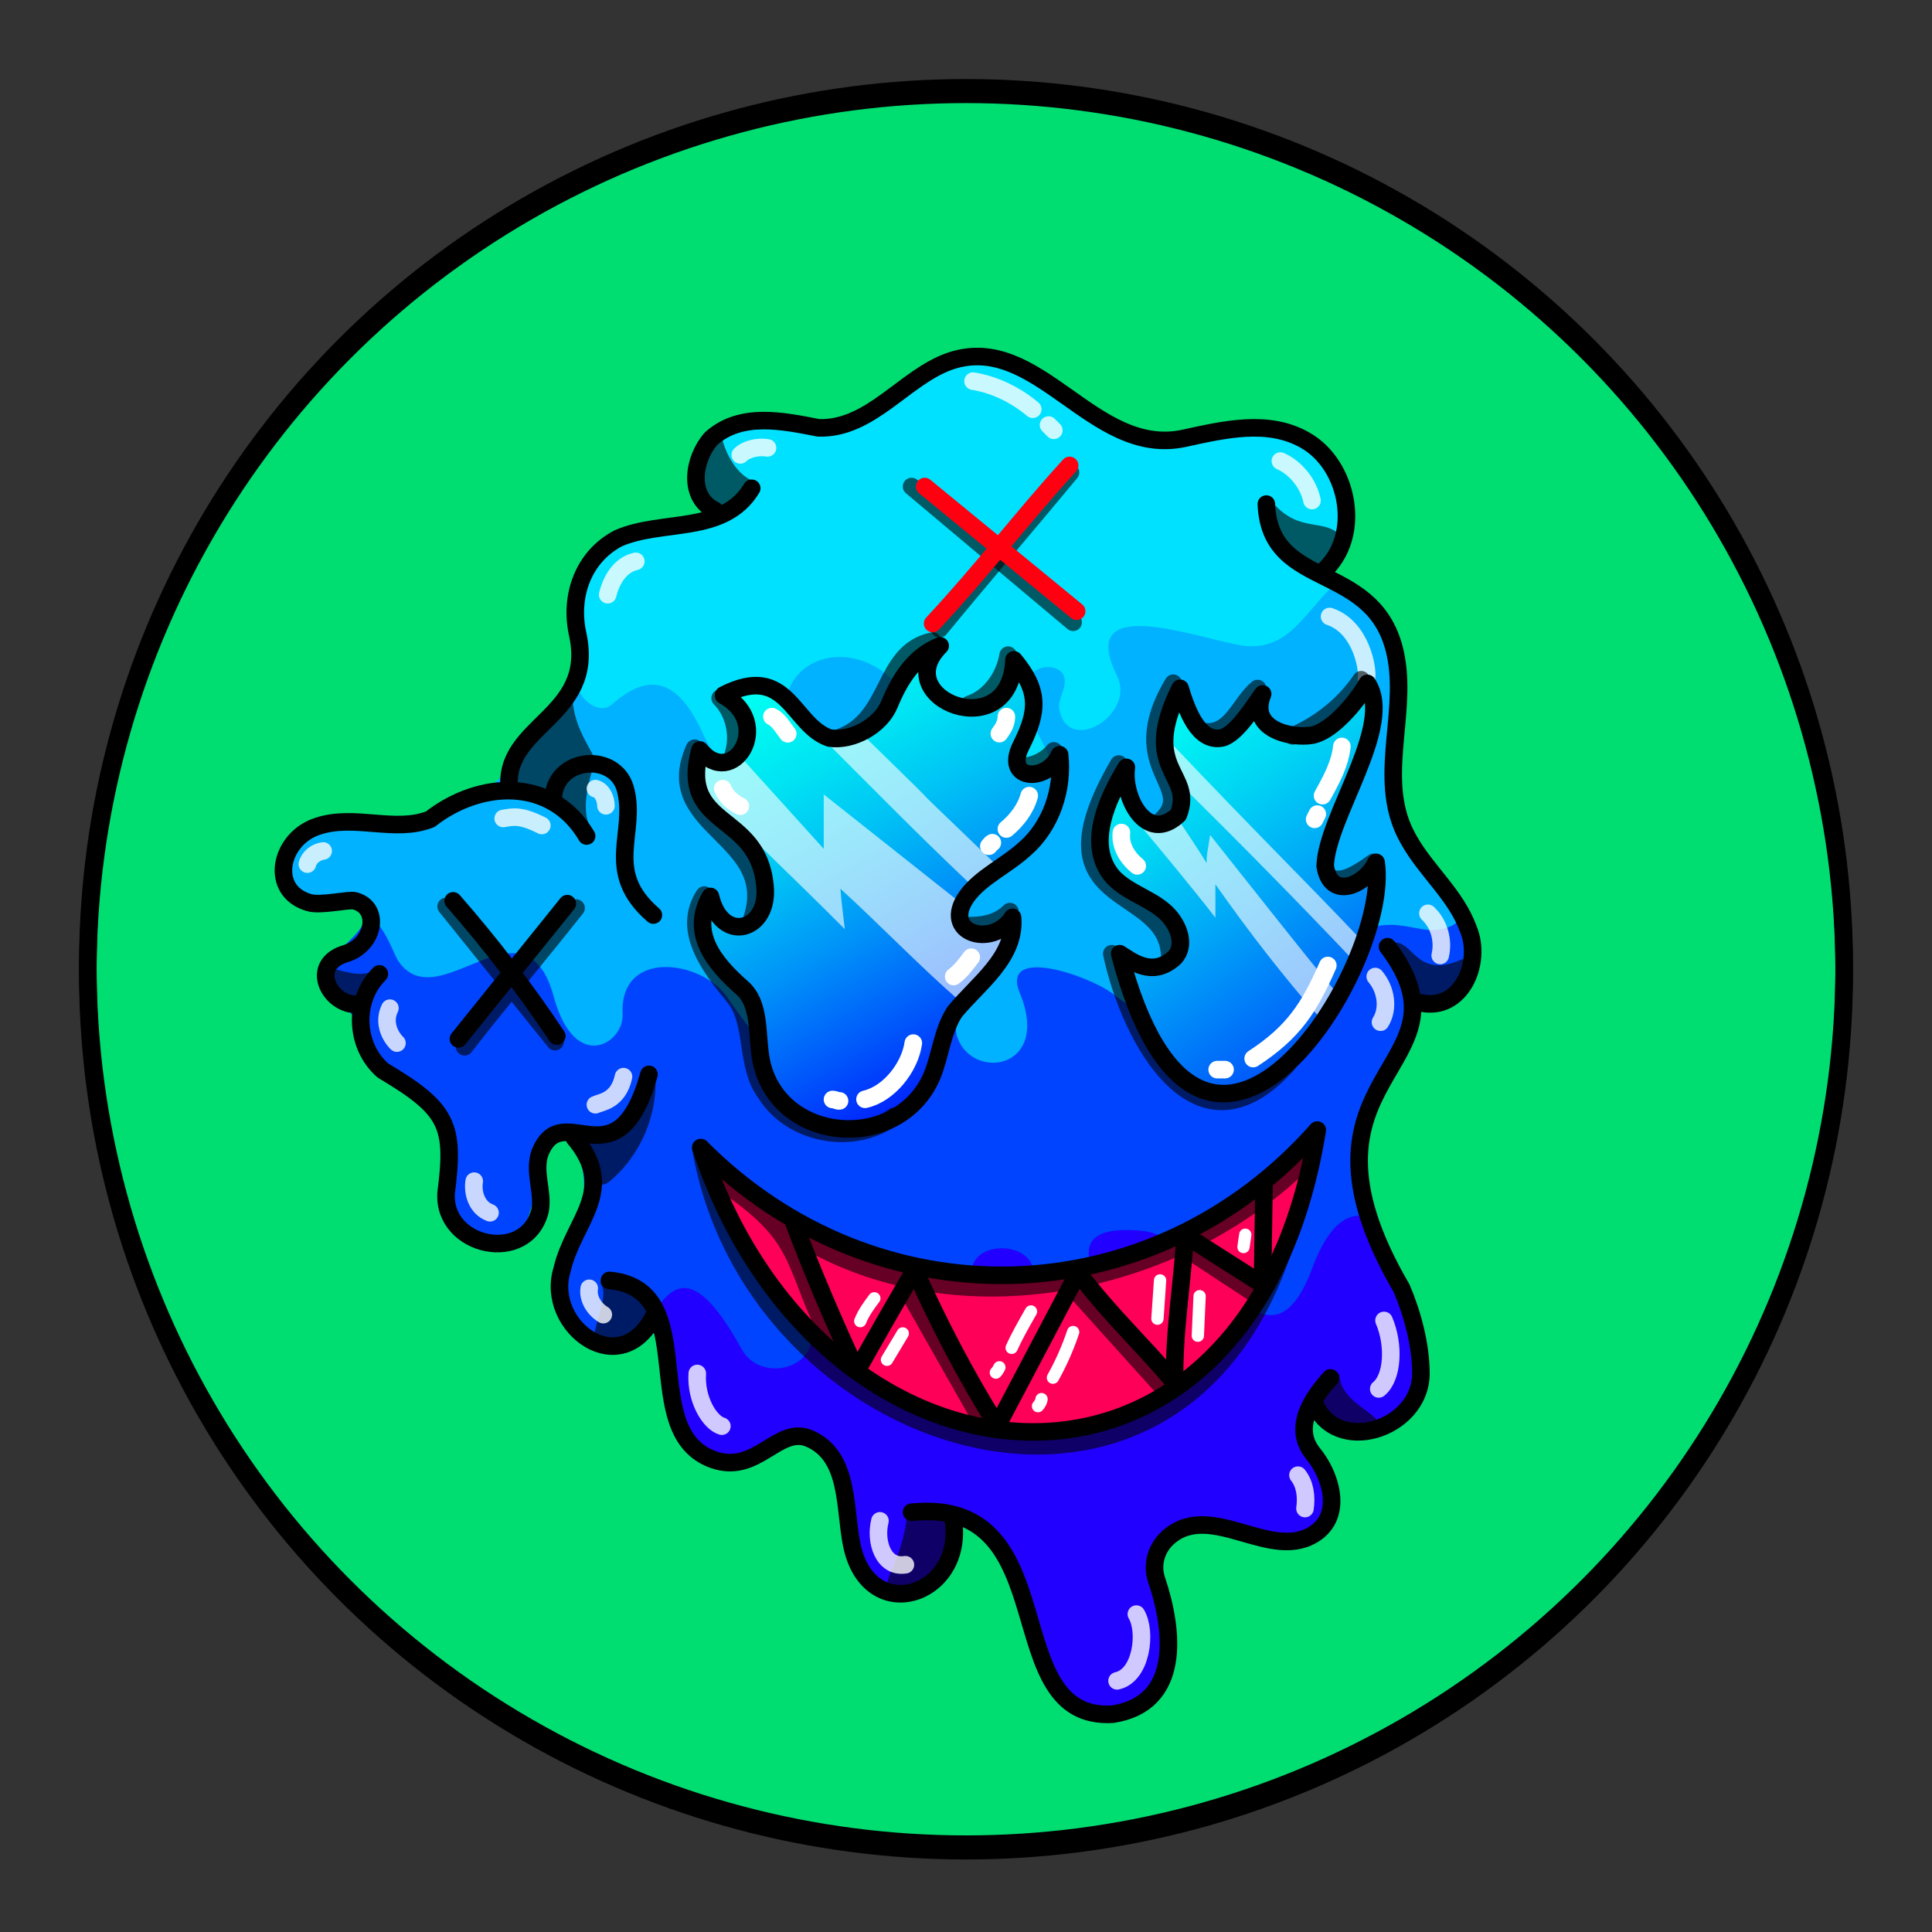 <svg version="1.1" id="Layer_1" xmlns="http://www.w3.org/2000/svg" x="0" y="0" viewBox="0 0 1100 1100" style="enable-background:new 0 0 1100 1100" xml:space="preserve" xmlns:xlink="http://www.w3.org/1999/xlink"><rect x="0" y="0" width="1100" height="1100" fill="#333333" stroke="none"/><style type="text/css">.st300{fill:#00DE72;stroke:#000000;stroke-width:10;stroke-linecap:round;stroke-linejoin:round;stroke-miterlimit:10;}</style><circle class="st300" cx="550" cy="553.7" r="500"/><path d="M327 702.4c-23 52 11 74 36.5 56.6 38.5-10-14 99.9 89.9 62.9 18 1 28 22 29.8 40.3 6.5 63 54 46 59 8 15.5-34 45 49 47 59.9 11 73 69 42 71 17.9 3-54-3-60.1 2-68.3 18.5-31 71 13 90.8-15.5 14-19.7-31-63.5 8-55.4 94 19 19-101 14-120.4l-448 14z" style="fill:#20f"/><path d="M779 692.9c-15-51 21-118 41.5-126.2 18.5-8 17-33 7-50.2h-620c7 18-39 32-21 49.2 18 5 21 39.9 57 63.2 14 20 3 51 19 69.1 35.8 38 46-25 41-34.3 4-39 44-11 23 38.7-23 53 14 74 32.5 61.5 16-11 25-65 63 3.8 11 21 47 11 39-13.5-18.5-58 50.7-32 59-10 5 12.5-8 31 8 37.1 35 13 37-31 29.9-42.8-17-28 17-34 27.5-21.8 11 12-18 33 11 43.2 14 5 34-4 32-21.1-1-8-29-43 22-38 39 4 71 91 97 20.6C752 709 762 688 779 692.9z" style="fill:#04f"/><path d="M828 516.5c-76-76 7-145.5-67-184.7l-436 55.5c-9 19.6-34 35-37 52.2-43 48-155 7-119 70.4 48-3 52 29 58 37.6 23 33 72-41 88.5 20.7 12 43 39.7 26 39 9.3-2-37.5 45-31 59.6-9.7 75 110 112 49 105 20.2-9-39.9 23.5-39 29-29.8 6 9.6-7 22-3 32.5 9 25 53.5 18 35.5-25.4-11-27 39-10.1 53 .5 45.5 35 86 35 120-14.2 25-37 47-22 61.5-22.1 6.9.1 21.9-3.5 12.9-13z" style="fill:#00b2ff"/><path d="M761 331.7c-16-9 41-64-36-85.8-22-4-44 9-66.5 6.3-44-5-80-74-127-43.1-68 59.6-71 20-121 36.5-19.6 10.9-9 38-5 47.6 12 24-91-35-78 91.2-1 11 12.5 24 21 16.6 26-23 41-7 52 17.3 15 34 48.5 23 47-14.9-1-42 80.7-51 88 55.6 1.5 22 37 31 53 13.8 34-39-17-59.7-2-87.9 4-7 18-7 19.6 1.3 1 6-4 12-3 17.7 5 26.5 43.5 3 33-18.9-25-49.9 50-19.8 73-17.2C734.5 370 743 348 761 331.7z" style="fill:#00e1ff"/><style>.st40{fill:none;stroke:#000;stroke-width:10;stroke-linecap:round;stroke-linejoin:round;stroke-miterlimit:10}.st98{opacity:.6;enable-background:new}</style><g id="Outline"><path class="st98" d="M793 537c-1 .7-1 2-.5 3 5 10 11 35 25 30 8-2 21-13 18-22.4-.5-1-2-2-3-1.5-26 12-28-11-39-9.4v.3zm-34 274.5c6 5 26 8 25-3-6-7-20.6-12-21.5-26C750 772 744 803 759 811.5zm-219.3 52s1 .5 1 .8c9 13.5-3 36-18 40-34 6-9-6-6-44 .3-5.3 22.3 2.7 23 3.2zM342 731c5 7-4 22-4 33 8 13 29.6-5 33-14.9 2-12-17-21-28-20.2-1 .1-1 1.1-1 2.1zm31-120.2c2 23-8 47-26 61.9-13 10.9-17.5-30.6-8-27.9 6 4.2 28-18.8 34-34zm-157-59.9c-8 6-17 3-25 1-11 5 4 20 13.5 16 5-4 12-9 12-15.7-.5-.2-1.5-.2-.5-1.3zM337 473c-6-10-3-23 0-34 0-1 0-2-.6-2-9-9-23 11-19.8 20.7C318 463 338 475 337 472.8v.2z"/><path class="st98" d="M326 392c-2 29 24 45 7 44-7 2-14 1-15 11-1 11-24 0-24.5-1.3C285 433 317 404.5 326 392zm103-118c-9.9-4-16-16-18-25-4-6-9.9 1-11 6-7 54 29.5 28 29 19zm293 9c16 21 29.5 12 40 20.7 3 4 1 9.6-1 14-3 9-13 9-20 4.1-14.5-5.8-22-22.2-19-38.8z"/><path class="st40" d="M347 729c53.5 5 15 86 59 102 25 9 37-19.8 55-11.9 23 10.1 19.6 40 24 60.7 9.6 46 63 29.6 58-12.8"/><path class="st40" d="M519 861c89-9 47.5 119 114.5 115 39-6 35-47 25-76.5-3-9 0-18.5 7-24.5 24.5-21 59 15.5 84-2.5 15-11 8-33-2-45-12-15 0-32 10-43"/><path class="st40" d="M790 539c53 69.8-64 71 8 194.5 6 14 11 32 11 48.5 0 32-49 47.5-61 16"/><path class="st40" d="M721 287c2 51 64 31 74 88 6 34-11.5 71 7 103 10 18 27 31.5 34 51 8 19-4 47-27 42"/><path class="st40" d="M407 290.6c-16-8-12-29.9-2-41 17-15 40.5-10 61-6 29.8 1 49-29 75-38 50-17 81 55 133 44 23-5 48-11 69 1 25 14 33 55 10 75"/><path class="st40" d="M428 278c-16 26.5-51 17.5-76 28.5-20 10.5-28 33-23 55 10 47-43 51-39 88m25 4.5c1.5-23 35-26 41-5 7 25-13 47 16 72"/><path class="st40" d="M334 476c-20-34-61-31.5-89-9.6-20 8-43-3-64 4-22 7-28 37-5 43.5 6.5 2 23-2 26-1 15 4 11 25-5 30-21 6-10 29 6 29"/><path class="st40" d="M216 554.5c-15 15-14 41 2 55 37 22 41 31 36 69.7-2 31 46 41 53.5 10 2-10.8-4-22 0-33 13-32 44 20 62-44.5"/><path class="st40" d="M327 647.9c25 29.7-.5 47-7 75-10 32.5 34 65 53 25"/><path d="M729 262.5c9 4 16 13 18 22.5m-193-68c12.5 2 24.5 8 34 16m9 9 3 3m-163 10c-5.5-.9-12 .6-15.5 4M362 319.6c-9 2-14 10.7-16 19M339 449c4 1 6 6 6 9.8M308.5 470c-12-6-16-5-22-4M175 492c1-4 5-7 9-7.5m38 89.5c-4 8 0 16 4 19.9m44 78.6c-1 6 1 15 9 18m76-77.5c-3 14-13 14.5-16 16m4.5 119.5c-5-3-9-9-8-15M397 782c-1 14.5 7 28 14 30m90 53.9c-3 12 2 27 14.5 25M636 957c14-3 17-28 11-38m96-60.1c1-7 0-14-4-19m46-49.1c8-6.5 9-25 3-39M786 582c5-8 3-19-3-26m37-12c2-8.5-.6-18-7-24m-56-169c18 6 22 30 21 35" style="opacity:.788;fill:none;stroke:#fff;stroke-width:10;stroke-linecap:round;stroke-linejoin:round;stroke-miterlimit:10;enable-background:new"/></g><path d="M258 512.9c21 24 41 50 59 77m6-75.4-62 77" style="fill:none;stroke:#000;stroke-width:10;stroke-linecap:round;stroke-linejoin:round;stroke-miterlimit:10"/><path d="m254 516.1 62 77m12-76.1c-23 29-42.5 52-63.5 79" style="opacity:.6;enable-background:new;fill:none;stroke:#000;stroke-width:10;stroke-linecap:round;stroke-linejoin:round;stroke-miterlimit:10"/><style>.st114{fill:none;stroke-linecap:round;stroke-linejoin:round;stroke-miterlimit:10;opacity:.6;stroke:#000;stroke-width:10}</style><g id="Scary_Grin"><path d="M399 653.4c69 208 313 227 351-10-94 106.4-251 110.6-351 10z" style="fill:#ff0059;stroke:#000;stroke-width:10;stroke-linecap:round;stroke-linejoin:round;stroke-miterlimit:10"/><path d="M452 696.2c11 29 23 57 35.8 84.5 10.6-19 22-39 33-57.6 14 31 29 60 47 88.7l46-87.2c20 26 35 39 55 62.7-.5-29 4-53 6-84l44 28 .9-58" style="fill:none;stroke:#000;stroke-width:10;stroke-linecap:round;stroke-linejoin:round;stroke-miterlimit:10"/><path class="st114" d="M409 671.5c51 34 39.9 45 66 96m-20-63.8c90 55 216 29 289-44M517 735l42 74m54-73.5 50 55.5m14-79 36.5 24"/><path d="m660.5 729-1.5 21.8m-48 7.6c-3 9-7 18-11.5 26m-6.5 12.2c0 1-1 3-2 4m-4-53.9c-4 7-8 14-11 20.7m-7 11.1c-.5 1-1 2-2 3m-62-7.3 9-15m-24.2-7c2-5 5-9 8-13M682 760.5l1-22.5m25-28 1-7" style="stroke:#fff;stroke-width:7;fill:none;stroke-linecap:round;stroke-linejoin:round;stroke-miterlimit:10"/><path class="st114" d="M399 653.4c29 171 267 249 331 59.7"/></g><linearGradient id="a19" gradientUnits="userSpaceOnUse" x1="569.719" y1="943.832" x2="764.719" y2="730.832" gradientTransform="scale(1 -1) rotate(-7.793 -9231.448 -329.654)"><stop offset="0" style="stop-color:#00fff2"/><stop offset=".09" style="stop-color:#00f4f3"/><stop offset=".25" style="stop-color:#00d6f4"/><stop offset=".46" style="stop-color:#00a5f7"/><stop offset=".713" style="stop-color:#0062fa"/><stop offset="1" style="stop-color:#000dff"/></linearGradient><path style="fill:url(#a19)" d="M637.5 543.3c47 179.5 155 8 146-52-6 13-26 22-29 2 .9-28 39.7-80 24-103.9-7 12-19.7 26-29.6 29.3-9 3-39-.8-30-23-5 7-15 23-23 25-14 3-20.6-17-24-28-23.5 47 8.5 48-1 72.4-18 17-32-9.9-29.6-27-11 18-23 44-8 62 9 10 24 13 32.5 23 6 7 9 17 3 23.5-12.8 10.4-24.8.4-31.3-3.6v.3z"/><linearGradient id="b8" gradientUnits="userSpaceOnUse" x1="360.012" y1="935.045" x2="525.135" y2="714.881" gradientTransform="scale(1 -1) rotate(-7.793 -9231.448 -329.654)"><stop offset="0" style="stop-color:#00fff2"/><stop offset=".09" style="stop-color:#00f8f2"/><stop offset=".225" style="stop-color:#00e3f3"/><stop offset=".388" style="stop-color:#00c2f5"/><stop offset=".573" style="stop-color:#0093f8"/><stop offset=".776" style="stop-color:#0057fb"/><stop offset=".992" style="stop-color:#0010ff"/><stop offset="1" style="stop-color:#000dff"/></linearGradient><path style="fill:url(#b8)" d="M412 396c29 16 5 54-13.5 31-12 45 33 35 37 77 3 26-24.5 34-31 6-12 20.5 2 38 18 52 11 9.7 8 27.5 11 41.6 10.5 47 78 52 97 8.5 5-12 6-26 13-37 13-16 35-31 33-53.9-11.5 18-41 9-26-12.2 8-11.5 22-17 33-27 15-13 22-34 19.8-54-7 16-32 15-22-5 10-19.8 10.6-31.5-4-48.8-2 49.8-72 22-42-8-15 6-23 19-29 33.5-5 12-21 21-34 19-21-6-24-42-60-23v.3z"/><path d="M764 425c-1 9.8-6 19-11 28m-3 10.5c-.5.9-1 2-1.5 3m7.5 83.2c-10.5 24-19.5 38-42.5 53M693 609h4.5m-59-135c-1 8 4 15 9 19M520 593.9c-2 14-14 29-27.5 32m-18.5.1c1.5 0 3 1 4 .8m75-81.8c-3 4-6 8-10 11m43-103c-2 7.5-7 14-13 19m-8 7.8c-1 .5-1 1-2 2m10-73.8c0 4-2 7-4 9.7M439.5 408c4 2 6 6 9 9.8m-37 31.2c2 5 6 8 10 10" style="fill:none;stroke:#fff;stroke-width:10;stroke-linecap:round;stroke-linejoin:round;stroke-miterlimit:10"/><path d="M410 397.5c8 8 11 21 7.5 32m-22-3.5c-21 46 49.8 50 32 99M401 509.6c-13 20 3 41 17 58 12 15 6 39 18 55 15 24 51 30 73 13M575 519c-6 6-14 8-22 8m47-99.5c-4 5-10 8-17 9m-9-63.5c-2 12-10 24-22 28m-21-36c-29 6-23 44-53 55m159 15c-49 84 26.5 67 29 108.5m-33-.5c10.5 49 49 119.9 100 63m49-115c-7 5-17 12-24 9m17-113c-9.5 14-23 25-39 32m-20-27c-10 8-15 27-31 24.5M668 389c-30 50 17 59-9 80" style="opacity:.6;fill:none;stroke:#000;stroke-width:10;stroke-linecap:round;stroke-linejoin:round;stroke-miterlimit:10;enable-background:new"/><path d="M429 478c17.5 17 35 34 52 51-.9-8-2-16-2.5-23 23 21 45 44 68 64 12.5-11 21-27 29-43-11 8-34 2-30-14.1L469 452.3v31l-47-52c-7 2.5-16 3-23 1-3 28 13 34 30 45.3v.4zm40-57c27 27 54 54.5 82 81 5-3 10.7-7 16-9.8-79-76-2-2-79-77m160 53.3c15 18 30 36 44 54v-19c19 27 39 53 61 77.8 2-5 5-10 9-14.9-9.8-11-46-57-73-91-2 13-2 11-2 16-5.5-9-11-17-17-26m2-18.9c33 32.5 66 66 97.5 99.2l7-9c-37-39-56-57-112-116" style="opacity:.612;fill:#fff;enable-background:new"/><path d="M412 396c29 16 5 54-13.5 31-12 45 33 35 37 77 3 26-24.5 34-31 6.4-12 20.5 2 38 18 52 11 9.7 8 27.5 11 42 10 47 78 52 97 8.5 5-12 6-26 13-36.7 13-16 35-31 33-53.9-11.5 18-41 9-26-12 8-11 22-17 33-27 15-13 22-34 19.8-53.6-7 16-32 15-22-5 10-19.8 10.6-31.5-4-49-2 49.8-72 22-42-8-15 6-23 19-29 33.5-5 12-21 21-34 19C451 413 448.5 377 412 395.7v.3zm225.5 147c47 179.5 155 8 146-52-6 13-26 22-29 2 .9-28 39.7-80 24-103.9-7 12-19.7 26-29.6 29-9 3-39-.8-30-23-5 7-15 23-23 25-14 3-20.6-17-24-28.2-23.5 47 8.5 48-1 72-18 17-32-9.9-29.6-27-11 18-23 44-8 62 9 10 24 13 32.5 22.8 6 7 9 17 3 23.5C656 557 644 547 637.5 543z" style="stroke:#000;fill:none;stroke-width:10;stroke-linecap:round;stroke-linejoin:round;stroke-miterlimit:10"/><style>.st68{fill:none;stroke-width:10;stroke-linecap:round;stroke-linejoin:round;stroke-miterlimit:10;opacity:.6;stroke:#000;enable-background:new}</style><g id="Target"><path class="st68" d="M519 277c32 24 63 50 92 77.3L519 277z"/><path class="st68" d="M535 358c28-34 48-57 74.5-89"/><path d="m526.5 277 86.5 71m-82 7c29.8-32 50.6-60 78-90" style="stroke:#f01;fill:none;stroke-width:10;stroke-linecap:round;stroke-linejoin:round;stroke-miterlimit:10"/></g><circle cx="550" cy="550" r="500" style="fill:none;stroke:#000;stroke-width:10;stroke-linecap:round;stroke-linejoin:round;stroke-miterlimit:10"/></svg>